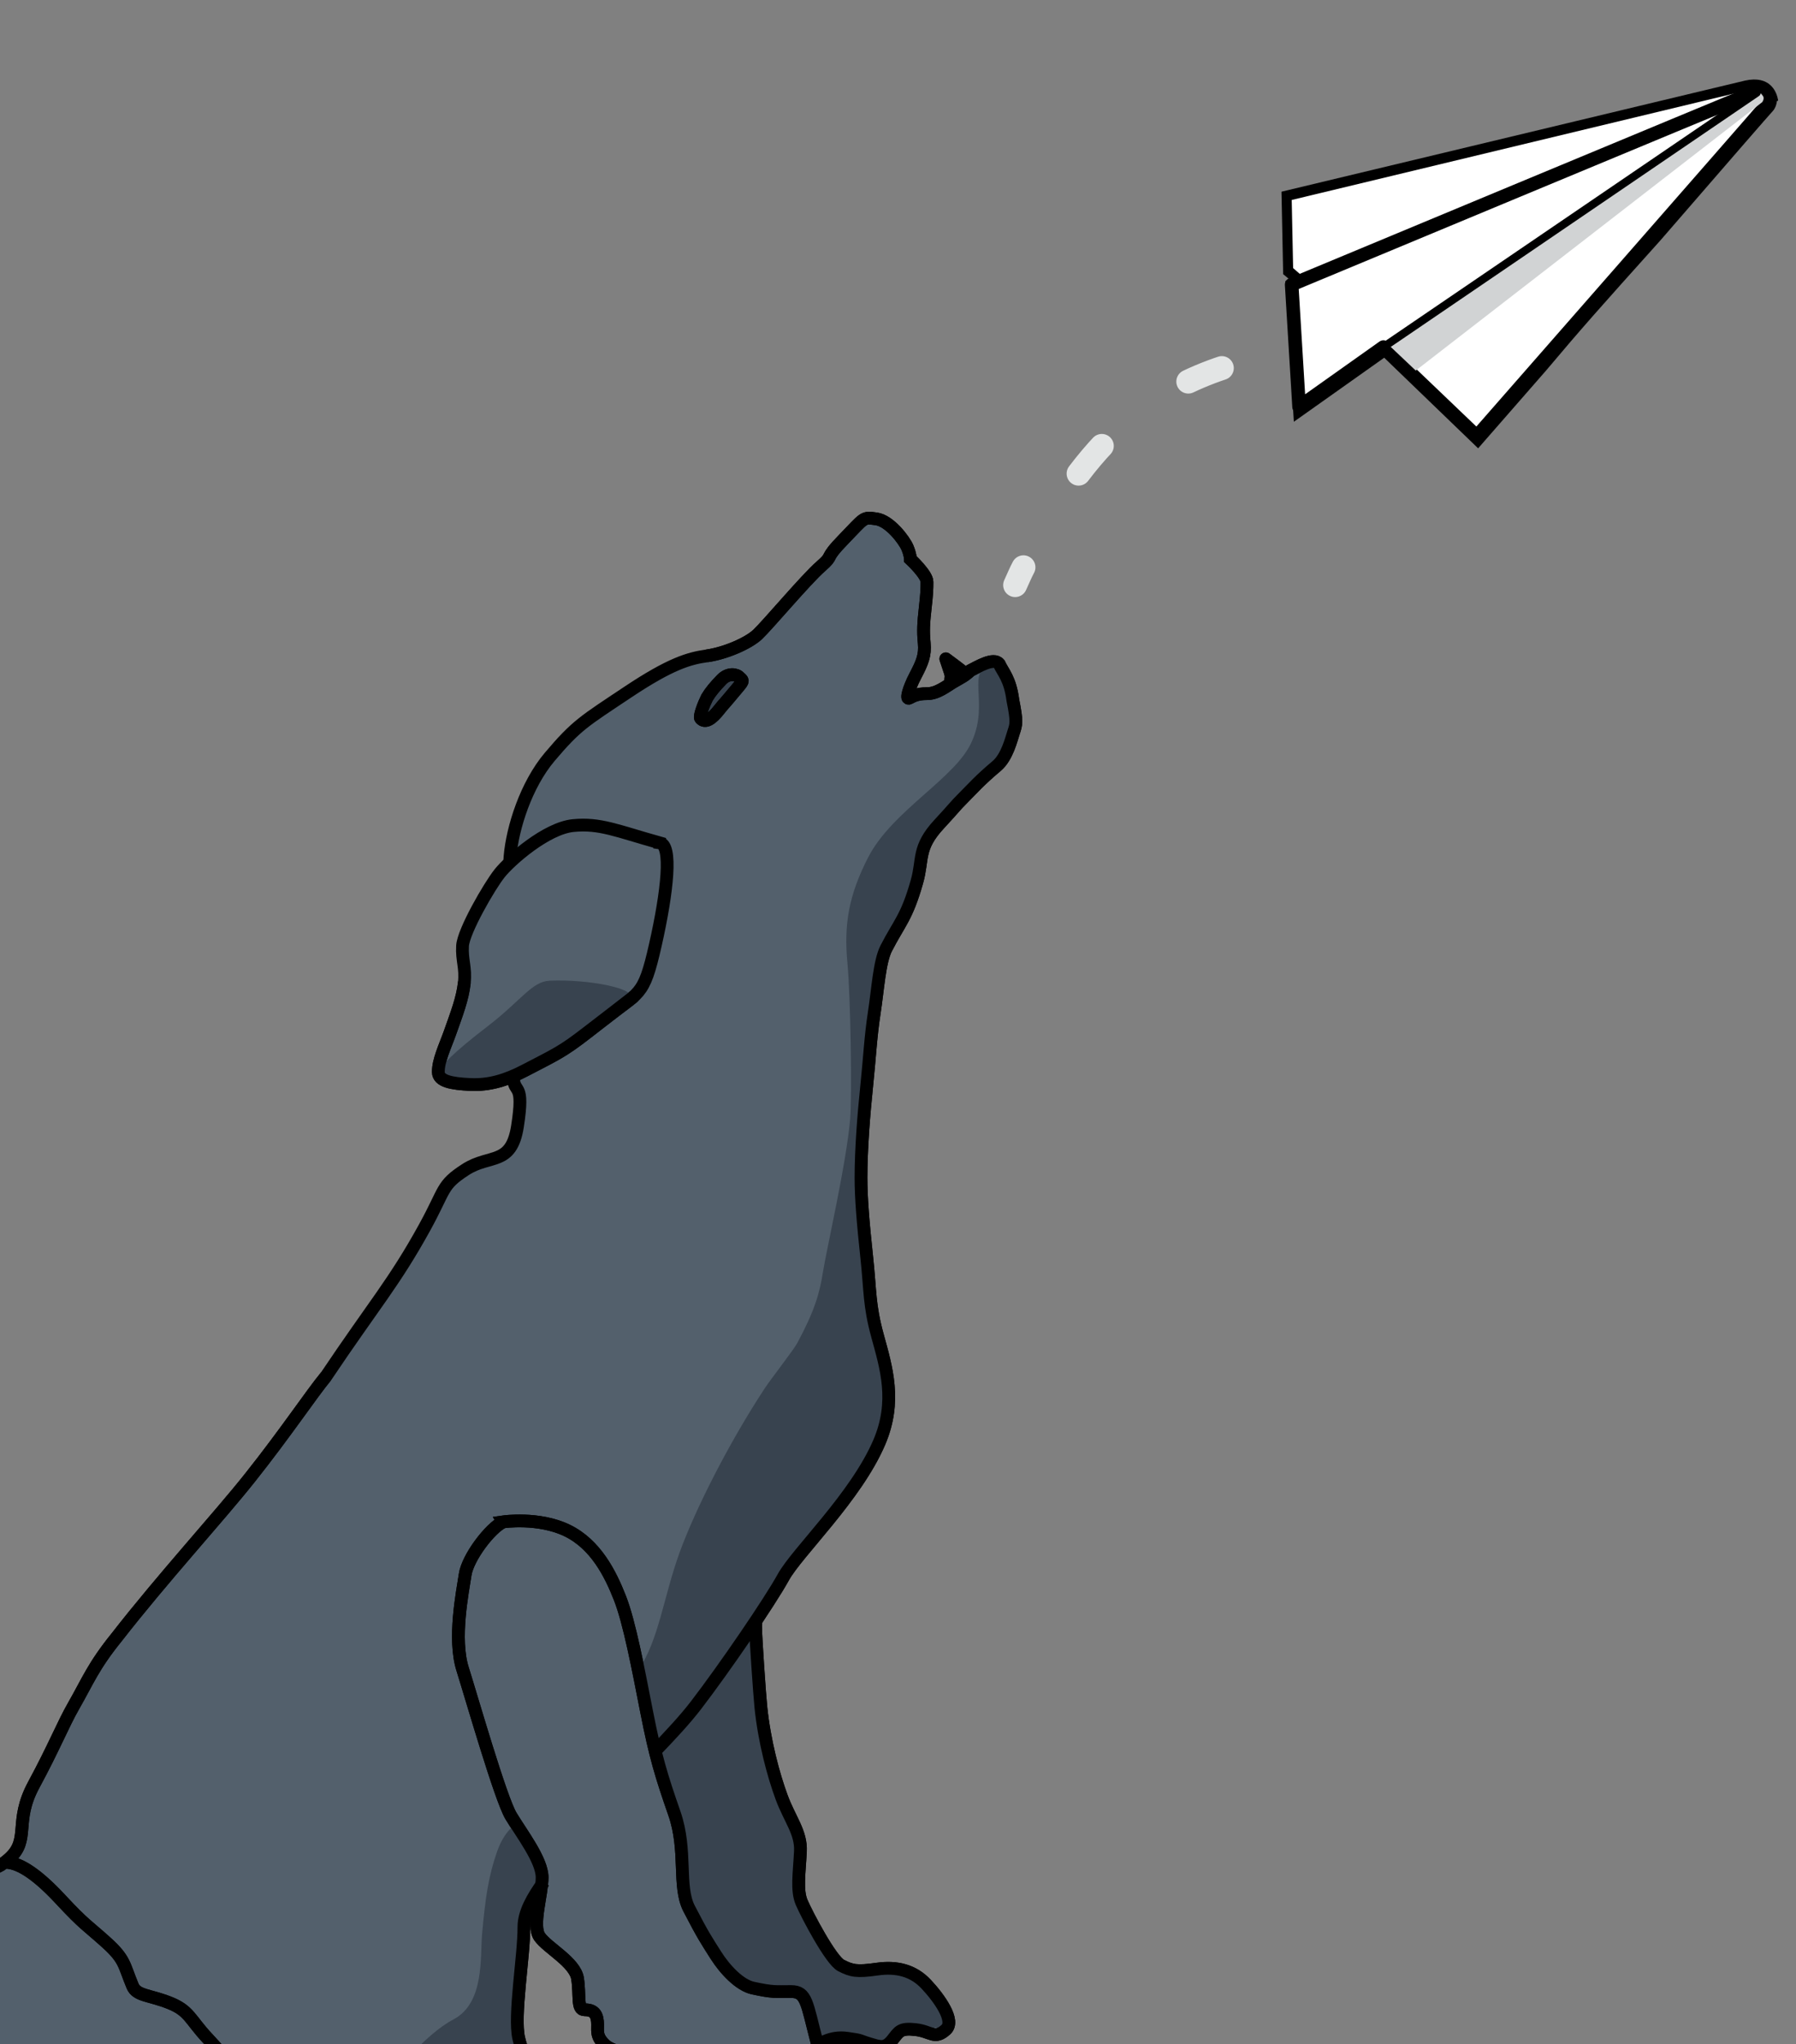 <?xml version="1.0" encoding="UTF-8" standalone="no"?>
<svg
   xmlns:dc="http://purl.org/dc/elements/1.1/"
   xmlns:cc="http://creativecommons.org/ns#"
   xmlns:rdf="http://www.w3.org/1999/02/22-rdf-syntax-ns#"
   xmlns:svg="http://www.w3.org/2000/svg"
   xmlns="http://www.w3.org/2000/svg"
   xmlns:xlink="http://www.w3.org/1999/xlink"
   xmlns:sodipodi="http://sodipodi.sourceforge.net/DTD/sodipodi-0.dtd"
   xmlns:inkscape="http://www.inkscape.org/namespaces/inkscape"
   viewBox="0 0 225 256"
   width="225"
   height="256"
   version="1.1"
   id="svg80"
   sodipodi:docname="wolf_ui_plane.svg"
   inkscape:version="0.92.3 (2405546, 2018-03-11)"
   style="enable-background:new">
  <rect x="0" y="0" width="225" height="256" fill="#808080" stroke="none"/>
  <defs
     id="defs84">
    <defs
       id="defs3">
      <path
         d="M 395.9,745.1 H 690.5 V 1024.9 H 395.9 Z"
         id="a"
         inkscape:connector-curvature="0" />
    </defs>
    <clipPath
       id="b">
      <use
         id="use5"
         overflow="visible"
         height="100%"
         width="100%"
         xlink:href="#a"
         style="overflow:visible"
         x="0"
         y="0" />
    </clipPath>
    <clipPath
       clipPathUnits="userSpaceOnUse"
       id="clipPath3985">
      <path
         style="opacity:1;fill:#000000;fill-opacity:1;fill-rule:nonzero;stroke:none;stroke-width:3;stroke-linecap:butt;stroke-linejoin:miter;stroke-miterlimit:4;stroke-dasharray:none;stroke-dashoffset:0;stroke-opacity:1"
         d="M 9.191,213.691 -26.96,208.483 c 0,0 14.093,-12.255 12.867,-15.625 -1.225,-3.37 -21.445,-10.11 -21.139,-11.335 0.306,-1.225 8.885,-26.96 -9.804,-41.053 -18.688,-14.093 -25.734,-19.301 -28.492,-22.977 C -76.284,113.817 -87.048,105.793 -88.1,87.9 c -1.052,-17.893 -2.89,-31.68 -2.89,-31.68 0,0 -3.983,-12.561 -13.786,-27.879 -9.804,-15.318 -22.364,-24.203 -33.087,-28.798 -10.723,-4.595 -36.151,3.983 -37.989,8.272 -1.838,4.289 0.919,37.376 5.821,45.648 4.902,8.272 12.561,15.625 10.723,32.781 -1.838,17.156 -3.983,34.619 -1.225,44.729 2.757,10.11 10.723,18.994 11.642,32.474 0.919,13.48 -13.48,32.168 -15.318,36.457 -1.838,4.289 -11.335,3.064 -21.139,8.272 -9.804,5.208 -12.867,25.734 -12.255,38.908 0.613,13.174 -10.416,34.313 -11.029,36.457 -0.613,2.145 140.927,10.723 158.696,11.335 17.769,0.613 75.672,0 77.51,-7.353 1.838,-7.353 -2.451,-56.064 -2.451,-58.822 0,-2.757 -15.931,-15.012 -15.931,-15.012 z"
         id="path3987"
         inkscape:connector-curvature="0" />
    </clipPath>
    <clipPath
       id="b-8">
      <use
         id="use5-1"
         overflow="visible"
         height="100%"
         width="100%"
         xlink:href="#a"
         style="overflow:visible"
         x="0"
         y="0" />
    </clipPath>
    <clipPath
       id="b-3">
      <use
         id="use5-9"
         overflow="visible"
         height="100%"
         width="100%"
         xlink:href="#a"
         style="overflow:visible"
         x="0"
         y="0" />
    </clipPath>
  </defs>
  <sodipodi:namedview
     pagecolor="#ffffff"
     bordercolor="#666666"
     borderopacity="1"
     objecttolerance="10"
     gridtolerance="10"
     guidetolerance="10"
     inkscape:pageopacity="0"
     inkscape:pageshadow="2"
     inkscape:window-width="1920"
     inkscape:window-height="1017"
     id="namedview82"
     showgrid="false"
     inkscape:zoom="1.6320511"
     inkscape:cx="363.7141"
     inkscape:cy="150.062"
     inkscape:window-x="0"
     inkscape:window-y="26"
     inkscape:window-maximized="1"
     inkscape:current-layer="g220"
     showguides="false" />
  <g
     transform="translate(0,51.5)"
     style="display:inline;opacity:1"
     inkscape:label="wolf base"
     id="g220"
     inkscape:groupmode="layer"
     sodipodi:insensitive="true">
    <g
       transform="translate(-11.698,-11.265)"
       id="g218">
      <path
         style="opacity:1;fill:#53606c;fill-opacity:1;fill-rule:nonzero;stroke:#000000;stroke-width:1.6;stroke-linecap:butt;stroke-linejoin:miter;stroke-miterlimit:5.714;stroke-dasharray:none;stroke-dashoffset:0;stroke-opacity:1"
         d="m 106.366,163.665 c 0,1.191 0.494,8.333 0.65,9.857 0.446,4.35 1.586,8.554 2.605,11.313 1.019,2.759 2.47,4.407 2.351,6.776 -0.135,2.707 -0.494,4.869 0.155,6.385 0.65,1.516 3.662,7.263 4.962,7.912 1.3,0.65 1.915,0.807 4.491,0.44 2.447,-0.349 4.526,0.16 6.151,1.893 1.625,1.733 3.683,4.584 2.464,5.683 -1.43,1.288 -1.841,0.217 -3.791,0 -1.95,-0.217 -2.058,0.217 -2.925,1.3 -0.867,1.083 -1.513,0.79 -1.975,0.726 -2.721,-0.753 -1.383,-0.618 -3.658,-0.943 -2.275,-0.325 -3.358,0.867 -4.224,0.867 -0.867,0 -4.116,1.191 -5.416,-0.217 -1.3,-1.408 -1.083,-2.058 -2.491,-4.224 -1.408,-2.166 -5.524,-4.008 -7.907,-7.907 -2.383,-3.899 -4.441,-8.449 -5.741,-15.597 -1.3,-7.149 -1.841,-9.207 -2.275,-12.565 -0.433,-3.358 3.033,-13.106 9.099,-15.164 6.066,-2.058 7.857,-2.738 7.474,3.466 z"
         id="path204"
         inkscape:connector-curvature="0"
         sodipodi:nodetypes="cszsscssssccsscccsscc" />
      <path
         style="opacity:1;fill:#53606c;fill-opacity:1;fill-rule:nonzero;stroke:#000000;stroke-width:1.6;stroke-linecap:butt;stroke-linejoin:miter;stroke-miterlimit:5.714;stroke-dasharray:none;stroke-dashoffset:0;stroke-opacity:1"
         d="m 7.506,223.877 c 0,0 -4.565,-8.877 -5.561,-15.081 -0.996,-6.204 -0.949,-12.874 3.493,-13.947 4.442,-1.072 5.481,-0.577 7.42,-2.339 2.667,-2.423 0.544,-4.571 3.071,-9.243 2.527,-4.672 3.66,-7.56 4.98,-9.863 1.816,-3.168 2.45,-4.963 5.438,-8.655 5.771,-7.407 12.799,-15.062 16.669,-19.94 4.51,-5.675 7.668,-10.439 9.525,-12.688 6.009,-8.954 8.545,-11.74 12.339,-18.625 2.679,-4.861 2.06,-5.272 5.124,-7.263 3.064,-1.991 5.741,-0.421 6.523,-5.423 0.882,-5.638 -0.403,-4.002 -0.502,-6.01 -0.458,-9.25 -0.736,-24.182 -0.43,-27.782 0.306,-3.6 2.003,-8.968 4.978,-12.484 3.37,-3.983 4.289,-4.442 9.804,-8.119 5.312,-3.541 7.659,-4.212 9.88,-4.519 2.221,-0.306 5.132,-1.532 6.357,-2.681 1.225,-1.149 6.051,-6.893 7.889,-8.502 1.838,-1.608 0.23,-0.689 2.91,-3.447 2.681,-2.757 2.374,-2.757 4.059,-2.527 1.685,0.23 3.523,2.681 3.906,3.6 0.383,0.919 0.383,1.455 0.383,1.455 0,0 2.068,1.915 2.068,2.834 0,0.823 0.002,1.291 -0.23,3.37 -0.192,1.717 -0.268,2.757 -0.115,4.289 0.153,1.532 -0.268,2.489 -1.111,4.098 -0.842,1.608 -1.225,3.025 -0.766,2.796 0.46,-0.23 0.938,-0.555 2.24,-0.555 1.302,0 2.424,-0.958 3.313,-1.474 1.079,-0.628 1.388,-0.741 2.106,-1.417 0.919,-0.46 2.91,-1.685 3.6,-0.842 0.498,1.072 1.379,1.876 1.723,4.557 0.536,2.681 0.421,3.025 0.115,3.944 -0.306,0.919 -0.828,3.18 -2.145,4.289 -2.183,1.838 -2.987,2.796 -4.251,4.059 -0.994,0.994 -0.989,1.102 -2.949,3.217 -2.763,2.981 -1.989,4.365 -2.788,7.203 -1.275,4.526 -2.215,5.17 -3.854,8.362 -0.845,1.646 -1.043,5.142 -1.503,8.129 -0.46,2.987 -0.562,5.509 -0.945,9.185 -0.351,3.366 -0.708,7.801 -0.708,11.401 0,2.538 0.261,5.686 0.721,9.975 0.46,4.289 0.288,5.961 1.36,9.867 1.072,3.906 2.409,8.166 0.21,13.295 -2.939,6.857 -10.29,13.756 -12.023,16.897 -1.733,3.141 -7.365,11.373 -10.94,16.031 -3.574,4.658 -10.29,10.507 -13.431,14.948 -3.141,4.441 -8.124,8.99 -8.124,12.781 0,3.791 -1.3,11.157 -0.65,13.973 0.65,2.816 3.033,7.365 2.166,8.232 -0.867,0.867 -10.94,3.899 -17.764,5.199 -6.824,1.3 -6.174,0.217 -9.315,1.95 -3.141,1.733 -2.491,3.033 -6.716,3.791 -4.224,0.758 -13.431,-0.217 -17.222,0.433 -3.791,0.65 -3.574,2.058 -7.041,0.867 -3.466,-1.191 -5.957,0.433 -8.232,-3.141 -2.275,-3.574 -5.059,-8.46 -5.059,-8.46 z"
         id="path206"
         inkscape:connector-curvature="0"
         sodipodi:nodetypes="cssscscccsssssssssccsscsssccsscccssssssssscsscsssscssscscc" />
      <path
         style="opacity:1;fill:#53606c;fill-opacity:1;fill-rule:nonzero;stroke:#000000;stroke-width:1.6;stroke-linecap:butt;stroke-linejoin:miter;stroke-miterlimit:5.714;stroke-dasharray:none;stroke-dashoffset:0;stroke-opacity:1"
         d="m 94.343,65.314 c -5.416,-1.516 -7.474,-2.491 -10.832,-2.166 -3.358,0.325 -7.907,4.333 -9.207,5.957 -1.3,1.625 -4.549,7.257 -4.658,9.099 -0.108,1.841 0.433,2.708 0.217,4.658 -0.217,1.95 -0.935,3.821 -1.797,6.243 -0.591,1.661 -1.472,3.448 -1.453,4.914 0.014,1.131 1.621,1.444 4.004,1.552 2.383,0.108 4.474,-0.527 6.815,-1.744 4.706,-2.445 4.887,-2.408 9.653,-6.199 4.766,-3.791 5.199,-2.816 6.716,-9.532 1.516,-6.716 2.139,-12.538 0.542,-12.781 z"
         id="path208"
         inkscape:connector-curvature="0"
         sodipodi:nodetypes="cssssssssssc" />
      <path
         style="opacity:1;fill:#53606c;fill-opacity:1;fill-rule:nonzero;stroke:#000000;stroke-width:1.6;stroke-linecap:butt;stroke-linejoin:miter;stroke-miterlimit:5.714;stroke-dasharray:none;stroke-dashoffset:0;stroke-opacity:1"
         d="m 74.738,150.342 c -1.625,0.758 -4.441,4.441 -4.766,6.607 -0.325,2.166 -1.516,8.015 -0.325,11.806 1.191,3.791 4.766,16.247 6.066,18.414 1.3,2.166 3.899,5.524 3.899,7.69 0,2.166 -1.292,6.021 -0.317,7.429 0.975,1.408 4.433,3.186 4.758,5.244 0.325,2.058 -0.108,3.905 0.867,3.905 0.975,0 1.516,0.359 1.625,1.442 0.108,1.083 -0.325,1.802 0.975,2.993 1.3,1.191 4.766,1.083 7.474,2.925 2.708,1.841 4.441,3.249 5.307,1.95 0.867,-1.3 1.841,1.408 4.766,0.65 2.925,-0.758 3.249,-0.867 5.632,-0.65 2.383,0.217 3.574,1.733 3.249,-0.433 -0.325,-2.166 1.408,0.217 0.108,-4.766 -1.3,-4.983 -1.3,-6.391 -3.249,-6.391 -1.95,0 -2.22,0.116 -4.766,-0.433 -1.68,-0.362 -3.507,-2.302 -4.658,-4.116 -1.15,-1.814 -1.625,-2.491 -3.358,-5.849 -1.444,-2.798 -0.217,-7.257 -1.841,-11.915 -1.625,-4.658 -2.383,-7.149 -3.466,-12.673 -1.083,-5.524 -2.166,-11.265 -3.358,-14.298 -1.191,-3.033 -3.033,-6.716 -6.607,-8.449 -3.574,-1.733 -8.015,-1.083 -8.015,-1.083 z"
         id="path210"
         inkscape:connector-curvature="0"
         sodipodi:nodetypes="csscscssscccsscssszsssscc" />
      <path
         style="display:inline;fill:#38434f;stroke:#000000;stroke-width:4.324;stroke-linecap:round;stroke-linejoin:round;stroke-miterlimit:5.714;stroke-dasharray:none"
         inkscape:connector-curvature="0"
         id="path212"
         stroke-miterlimit="10"
         clip-path="url(#b-8)"
         d="m 483.978,909.23 c -2.2,0.9 -1.481,3.576 0.719,7.076 2.1,3.5 -0.335,-0.448 4.984,8.66 1.401,2.399 1.393,2.042 2.793,1.342 1.4,-0.6 2.792,-3.054 1.392,-5.954 -1.4,-2.9 -2.667,-5.043 -4.067,-6.743 -1.6,-1.7 -5.021,-4.681 -5.821,-4.381 z"
         transform="matrix(-0.123,-0.351,0.347,-0.125,-156.504,333.249)"
         inkscape:transform-center-x="2.7030272"
         inkscape:transform-center-y="-2.1645762"
         sodipodi:nodetypes="ccscscc" />
      <path
         style="opacity:1;fill:#b3becd;fill-opacity:1;fill-rule:nonzero;stroke:#000000;stroke-width:1.6;stroke-linecap:round;stroke-linejoin:round;stroke-miterlimit:5.714;stroke-dasharray:none;stroke-dashoffset:0;stroke-opacity:1"
         d="m 130.188,42.267 c 0.596,1.855 0.717,1.868 0.622,2.545 -0.095,0.677 1.652,-0.704 1.638,-0.799 -0.013,-0.095 -2.26,-1.746 -2.26,-1.746 z"
         id="path214"
         inkscape:connector-curvature="0"
         sodipodi:nodetypes="cccc" />
      <path
         style="opacity:1;fill:#53606c;fill-opacity:1;fill-rule:nonzero;stroke:#000000;stroke-width:1.6;stroke-linecap:round;stroke-linejoin:round;stroke-miterlimit:5.714;stroke-dasharray:none;stroke-dashoffset:0;stroke-opacity:1"
         d="m 4.191,215.743 c 2.817,1.165 7.451,2.161 9.212,3.999 1.762,1.838 3.447,2.987 6.663,4.978 3.217,1.991 6.74,2.374 10.263,2.527 3.523,0.153 7.812,1.532 8.961,2.527 1.149,0.996 1.225,2.834 2.451,3.83 1.225,0.996 1.072,0.996 3.6,0.46 2.527,-0.536 3.83,-1.915 5.897,-3.217 2.068,-1.302 2.221,-0.996 5.132,-1.608 2.91,-0.613 4.289,-0.919 4.289,-0.919 -0.689,-1.072 -2.298,-5.361 -4.519,-6.051 -2.221,-0.689 -2.765,-1.055 -4.711,-1.14 -2.49,-0.108 -2.718,0.68 -3.79,0.68 -1.072,0 -3.37,0 -4.289,-0.689 -0.919,-0.689 -3.447,-3.753 -5.668,-6.127 -2.221,-2.374 -2.251,-3.437 -4.779,-4.433 -2.527,-0.996 -4.078,-0.855 -4.595,-2.096 -1.11,-2.661 -0.911,-3.303 -3.285,-5.447 -2.374,-2.145 -2.73,-2.163 -5.717,-5.38 -2.987,-3.217 -5.08,-4.492 -6.611,-4.645"
         id="path216"
         inkscape:connector-curvature="0"
         sodipodi:nodetypes="cccsssccccsssssssssc" />
    </g>
  </g>
  <g
     inkscape:groupmode="layer"
     id="layer5"
     inkscape:label="shadow"
     style="display:inline;opacity:1"
     transform="translate(0,51.5)"
     sodipodi:insensitive="true">
    <path
       style="display:inline;opacity:1;fill:#38434f;fill-opacity:1;fill-rule:nonzero;stroke:none;stroke-width:1;stroke-linecap:butt;stroke-linejoin:miter;stroke-miterlimit:4;stroke-dasharray:none;stroke-dashoffset:0;stroke-opacity:1"
       d="m 124.404,83.053 c -3.6,0.842 -0.405,4.754 -2.626,9.732 -1.915,4.595 -9.971,8.653 -13.016,14.579 -2.434,4.739 -3.048,8.372 -2.602,13.183 0.423,4.559 0.582,16.839 0.346,19.59 -0.478,5.573 -2.956,16.294 -3.416,19.204 -0.413,2.647 -1.074,4.883 -3.212,8.847 -0.481,0.892 -3.24,4.404 -4.044,5.624 -4.442,6.74 -8.731,15.165 -10.723,20.68 -1.991,5.515 -2.566,10.876 -5.17,14.705 0.44,6.405 1.027,5.311 2.145,9.994 0.766,3.332 2.258,7.009 2.564,8.541 0.306,1.532 0.656,4.49 0.92,8.578 1.183,3.705 5.208,9.65 7.199,12.828 1.559,1.002 5.73,0.065 6.889,0.332 0.847,0.497 1.451,1.195 1.65,1.875 0.64,2.176 -0.051,3.823 1.145,4.707 0.808,0.598 2.391,-1.55 3.201,-1.072 1.904,1.122 4.313,1.341 5.328,1.234 1.548,-1.174 1.676,-1.792 2.344,-2.201 2.401,0.079 3.344,-0.361 5.277,0.033 2.369,0.483 -1.704,-2.88 -1.303,-2.941 1.457,0.016 -4.292,-4.169 -3.607,-3.973 0.513,0.147 -1.892,-0.433 -4.502,-0.754 -2.423,-0.298 -5.067,-0.306 -4.588,-0.992 -1.838,-2.681 -4.036,-5.626 -5.135,-8.309 0.702,-2.644 1.43,-4.493 0.961,-7.355 -1.972,-2.969 -3.635,-9.99 -3.984,-11.604 -1.185,-5.466 -1.721,-11.091 -1.779,-14.219 -0.058,-3.128 8.519,-12.779 12.502,-18.141 1.486,-2 2.48,-4.126 3.145,-6.008 0.37,-1.823 0.815,-2.627 0.898,-5.764 -0.115,-3.725 -0.805,-8.122 -1.994,-11.582 -1.685,-4.902 -1.073,-13.02 -1.227,-17.615 -0.153,-4.595 1.226,-16.391 1.686,-19.455 0.46,-3.064 0.307,-3.216 1.379,-5.82 1.072,-2.604 1.667,-2.568 2.433,-5.631 0.766,-3.064 1.397,-6.164 2.469,-8.156 1.072,-1.991 1.838,-3.676 4.748,-6.127 2.91,-2.451 4.366,-2.373 5.592,-5.896 1.225,-3.523 1.127,-4.055 0.229,-7.201 z"
       transform="translate(0,-51.5)"
       id="path4804"
       inkscape:connector-curvature="0"
       sodipodi:nodetypes="ccssscscsccccccccccccccccccccscccscccssccc" />
    <path
       style="opacity:1;fill:#38434f;fill-opacity:1;fill-rule:nonzero;stroke:none;stroke-width:1;stroke-linecap:butt;stroke-linejoin:miter;stroke-miterlimit:4;stroke-dasharray:none;stroke-dashoffset:0;stroke-opacity:1"
       d="m 64.659,176.906 c 0,0 -1.442,0.783 -2.378,3.44 -1.072,3.046 -1.468,5.694 -1.883,10.303 -0.262,2.915 0.325,8.665 -3.574,10.723 -3.899,2.058 -6.755,6.697 -9.679,7.455 -2.925,0.758 -3.764,1.567 -3.764,1.567 l 2.802,1.586 c 0,0 1.848,4.861 3.473,5.186 1.625,0.325 9.593,-2.051 11.759,-3.026 2.166,-0.975 6.716,-0.108 5.741,-2.6 -0.975,-2.491 -2.166,-7.69 -2.383,-10.832 -0.217,-3.141 0.867,-9.857 1.408,-12.673 0.542,-2.816 1.733,-3.033 1.516,-4.116 -0.217,-1.083 -3.038,-7.014 -3.038,-7.014 z"
       id="path4831"
       inkscape:connector-curvature="0"
       sodipodi:nodetypes="csscscccsssssc" />
    <path
       style="opacity:1;fill:#38434f;fill-opacity:1;fill-rule:nonzero;stroke:none;stroke-width:1.6;stroke-linecap:round;stroke-linejoin:round;stroke-miterlimit:5.714;stroke-dasharray:none;stroke-dashoffset:0;stroke-opacity:1"
       d="m 54.686,83.027 c 0.536,-1.072 2.068,-2.681 6.357,-5.974 4.289,-3.293 5.579,-5.64 7.812,-5.744 4.764,-0.223 11.567,1.018 10.033,2.451 -2.303,2.151 -6.051,4.978 -9.114,6.357 -3.064,1.379 -7.889,4.442 -10.57,4.289 -2.681,-0.153 -4.519,-1.379 -4.519,-1.379 z"
       id="path4961"
       inkscape:connector-curvature="0"
       sodipodi:nodetypes="csssssc" />
  </g>
  <g
     inkscape:groupmode="layer"
     id="layer1"
     inkscape:label="wolf outline dupe"
     style="display:inline;opacity:1"
     transform="translate(0,51.5)"
     sodipodi:insensitive="true">
    <path
       style="opacity:1;fill:none;fill-opacity:1;fill-rule:nonzero;stroke:#000000;stroke-width:1.6;stroke-linecap:butt;stroke-linejoin:miter;stroke-miterlimit:5.714;stroke-dasharray:none;stroke-dashoffset:0;stroke-opacity:1"
       d="m 94.668,152.4 c 0,1.191 0.494,8.333 0.65,9.857 0.446,4.35 1.586,8.554 2.605,11.313 1.019,2.759 2.47,4.407 2.351,6.776 -0.135,2.707 -0.494,4.869 0.155,6.385 0.65,1.516 3.662,7.263 4.962,7.912 1.3,0.65 1.915,0.807 4.491,0.44 2.447,-0.349 4.526,0.16 6.151,1.893 1.625,1.733 3.683,4.584 2.464,5.683 -1.43,1.288 -1.841,0.217 -3.791,0 -1.95,-0.217 -2.058,0.217 -2.925,1.3 -0.867,1.083 -1.513,0.79 -1.975,0.726 -2.721,-0.753 -1.383,-0.618 -3.658,-0.943 -2.275,-0.325 -3.358,0.867 -4.224,0.867"
       id="path4802"
       inkscape:connector-curvature="0"
       sodipodi:nodetypes="cszsscssssccsc" />
    <path
       style="opacity:1;fill:none;fill-opacity:1;fill-rule:nonzero;stroke:#000000;stroke-width:1.6;stroke-linecap:butt;stroke-linejoin:miter;stroke-miterlimit:5.714;stroke-dasharray:none;stroke-dashoffset:0;stroke-opacity:1"
       d="m 88.559,30.633 c 2.221,-0.306 5.132,-1.532 6.357,-2.681 1.225,-1.149 6.051,-6.893 7.889,-8.502 1.838,-1.608 0.23,-0.689 2.91,-3.447 2.681,-2.757 2.374,-2.757 4.059,-2.527 1.685,0.23 3.523,2.681 3.906,3.6 0.383,0.919 0.383,1.455 0.383,1.455 0,0 2.068,1.915 2.068,2.834 0,0.823 0.002,1.291 -0.23,3.37 -0.192,1.717 -0.268,2.757 -0.115,4.289 0.153,1.532 -0.268,2.489 -1.111,4.098 -0.842,1.608 -1.225,3.025 -0.766,2.796 0.46,-0.23 0.938,-0.555 2.24,-0.555 1.302,0 2.424,-0.958 3.313,-1.474 1.079,-0.628 1.388,-0.741 2.106,-1.417 0.919,-0.46 2.91,-1.685 3.6,-0.842 0.498,1.072 1.379,1.876 1.723,4.557 0.536,2.681 0.421,3.025 0.115,3.944 -0.306,0.919 -0.828,3.18 -2.145,4.289 -2.183,1.838 -2.987,2.796 -4.251,4.059 -0.994,0.994 -0.989,1.102 -2.949,3.217 -2.763,2.981 -1.989,4.365 -2.788,7.203 -1.275,4.526 -2.215,5.17 -3.854,8.362 -0.845,1.646 -1.043,5.142 -1.503,8.129 -0.46,2.987 -0.562,5.509 -0.945,9.185 -0.351,3.366 -0.708,7.801 -0.708,11.401 0,2.538 0.261,5.686 0.721,9.975 0.46,4.289 0.288,5.961 1.36,9.867 1.072,3.906 2.409,8.166 0.21,13.295 -2.939,6.857 -10.29,13.756 -12.023,16.897 -1.733,3.141 -7.365,11.373 -10.94,16.031 -1.356,1.767 -3.164,3.705 -5.057,5.673 M 68.123,184.161 c -1.437,1.973 -2.484,3.87 -2.484,5.608 0,3.791 -1.3,11.157 -0.65,13.973 0.65,2.816 3.033,7.365 2.166,8.232 -0.867,0.867 -10.94,3.899 -17.764,5.199 -6.824,1.3 -6.174,0.217 -9.315,1.95 -3.141,1.733 -2.491,3.033 -6.716,3.791 -4.224,0.758 -13.431,-0.217 -17.222,0.433 -3.791,0.65 -3.574,2.058 -7.041,0.867 -3.466,-1.191 -5.957,0.433 -8.232,-3.141 -2.275,-3.574 -5.059,-8.46 -5.059,-8.46 0,0 -4.565,-8.877 -5.561,-15.081 -0.996,-6.204 -0.949,-12.874 3.493,-13.947 4.442,-1.072 5.481,-0.577 7.42,-2.339 2.667,-2.423 0.544,-4.571 3.071,-9.243 2.527,-4.672 3.66,-7.56 4.98,-9.863 1.816,-3.168 2.45,-4.963 5.438,-8.655 5.771,-7.407 12.799,-15.062 16.669,-19.94 4.51,-5.675 7.668,-10.439 9.525,-12.688"
       id="path3989"
       inkscape:connector-curvature="0"
       sodipodi:nodetypes="csccsscsssccsscccssssssssscsscsccsscssscsccssscsccc" />
    <path
       style="opacity:1;fill:none;fill-opacity:1;fill-rule:nonzero;stroke:#000000;stroke-width:1.6;stroke-linecap:round;stroke-linejoin:miter;stroke-miterlimit:5.714;stroke-dasharray:none;stroke-dashoffset:0;stroke-opacity:1"
       d="m 58.166,71.597 c -0.217,1.95 -0.935,3.821 -1.797,6.243 -0.591,1.661 -1.472,3.448 -1.453,4.914 0.014,1.131 1.621,1.444 4.004,1.552 2.383,0.108 4.474,-0.527 6.815,-1.744 3.964,-2.06 4.717,-2.358 7.706,-4.667 0.559,-0.432 5.121,-3.931 5.872,-4.528"
       id="path4798"
       inkscape:connector-curvature="0"
       sodipodi:nodetypes="csssssc" />
    <path
       style="opacity:1;fill:none;fill-opacity:1;fill-rule:nonzero;stroke:#000000;stroke-width:1.6;stroke-linecap:butt;stroke-linejoin:miter;stroke-miterlimit:5.714;stroke-dasharray:none;stroke-dashoffset:0;stroke-opacity:1"
       d="m 63.04,139.077 c -1.625,0.758 -4.441,4.441 -4.766,6.607 -0.325,2.166 -1.516,8.015 -0.325,11.806 1.191,3.791 4.766,16.247 6.066,18.414 1.3,2.166 3.899,5.524 3.899,7.69 0,2.166 -1.292,6.021 -0.317,7.429 0.975,1.408 4.433,3.186 4.758,5.244 0.325,2.058 -0.108,3.905 0.867,3.905 0.975,0 1.516,0.359 1.625,1.442 0.108,1.083 -0.325,1.802 0.975,2.993 1.3,1.191 4.766,1.083 7.474,2.925 2.708,1.841 4.441,3.249 5.307,1.95 0.867,-1.3 1.841,1.408 4.766,0.65 2.925,-0.758 3.249,-0.867 5.632,-0.65 2.383,0.217 3.574,1.733 3.249,-0.433 -0.325,-2.166 1.408,0.217 0.108,-4.766 -1.3,-4.983 -1.3,-6.391 -3.249,-6.391 -1.95,0 -2.22,0.116 -4.766,-0.433 -1.68,-0.362 -3.507,-2.302 -4.658,-4.116 -1.15,-1.814 -1.625,-2.491 -3.358,-5.849 -1.444,-2.798 -0.217,-7.257 -1.841,-11.915 -1.625,-4.658 -2.383,-7.149 -3.466,-12.673 -1.083,-5.524 -2.166,-11.265 -3.358,-14.298 -1.191,-3.033 -3.033,-6.716 -6.607,-8.449 -3.574,-1.733 -8.015,-1.083 -8.015,-1.083 z"
       id="path4800"
       inkscape:connector-curvature="0"
       sodipodi:nodetypes="csscscssscccsscssszsssscc" />
    <path
       style="display:inline;fill:none;stroke:#000000;stroke-width:4.324;stroke-linecap:round;stroke-linejoin:round;stroke-miterlimit:5.714;stroke-dasharray:none"
       inkscape:connector-curvature="0"
       id="path46-3"
       stroke-miterlimit="10"
       clip-path="url(#b-8)"
       d="m 483.978,909.23 c -2.2,0.9 -1.481,3.576 0.719,7.076 2.1,3.5 -0.335,-0.448 4.984,8.66 1.401,2.399 1.393,2.042 2.793,1.342 1.4,-0.6 2.792,-3.054 1.392,-5.954 -1.4,-2.9 -2.667,-5.043 -4.067,-6.743 -1.6,-1.7 -5.021,-4.681 -5.821,-4.381 z"
       transform="matrix(-0.123,-0.351,0.347,-0.125,-168.203,321.984)"
       inkscape:transform-center-x="2.7030272"
       inkscape:transform-center-y="-2.1645762"
       sodipodi:nodetypes="ccscscc" />
    <path
       style="opacity:1;fill:none;fill-opacity:1;fill-rule:nonzero;stroke:#000000;stroke-width:1.6;stroke-linecap:round;stroke-linejoin:round;stroke-miterlimit:5.714;stroke-dasharray:none;stroke-dashoffset:0;stroke-opacity:1"
       d="m 118.49,31.002 c 0.596,1.855 0.717,1.868 0.622,2.545 -0.095,0.677 1.652,-0.704 1.638,-0.799 -0.013,-0.095 -2.26,-1.746 -2.26,-1.746 z"
       id="path4875"
       inkscape:connector-curvature="0"
       sodipodi:nodetypes="cccc" />
    <path
       style="opacity:1;fill:none;fill-opacity:1;fill-rule:nonzero;stroke:#000000;stroke-width:1.6;stroke-linecap:round;stroke-linejoin:round;stroke-miterlimit:5.714;stroke-dasharray:none;stroke-dashoffset:0;stroke-opacity:1"
       d="m -7.507,204.478 c 2.817,1.165 7.451,2.161 9.212,3.999 1.762,1.838 3.447,2.987 6.663,4.978 3.217,1.991 6.74,2.374 10.263,2.527 3.523,0.153 7.812,1.532 8.961,2.527 1.149,0.996 1.225,2.834 2.451,3.83 1.225,0.996 1.072,0.996 3.6,0.46 2.527,-0.536 3.83,-1.915 5.897,-3.217 2.068,-1.302 2.221,-0.996 5.132,-1.608 2.91,-0.613 4.289,-0.919 4.289,-0.919 -0.689,-1.072 -2.298,-5.361 -4.519,-6.051 -2.221,-0.689 -2.765,-1.055 -4.711,-1.14 -2.49,-0.108 -2.718,0.68 -3.79,0.68 -1.072,0 -3.37,0 -4.289,-0.689 -0.919,-0.689 -3.447,-3.753 -5.668,-6.127 -2.221,-2.374 -2.251,-3.437 -4.779,-4.433 -2.527,-0.996 -4.078,-0.855 -4.595,-2.096 -1.11,-2.661 -0.911,-3.303 -3.285,-5.447 -2.374,-2.145 -2.73,-2.163 -5.717,-5.38 -2.987,-3.217 -5.08,-4.492 -6.611,-4.645"
       id="path4886"
       inkscape:connector-curvature="0"
       sodipodi:nodetypes="cccsssccccsssssssssc" />
  </g>
  <g
     inkscape:groupmode="layer"
     id="layer6"
     inkscape:label="dotted line"
     sodipodi:insensitive="true">
    <g
       style="display:inline;opacity:1;enable-background:new"
       id="g56-7"
       clip-path="url(#b-3)"
       class="st53"
       transform="rotate(-38.408,-816.459,1009.95)">
      <path
         style="fill:none;stroke:#e3e5e5;stroke-width:3;stroke-linecap:round;stroke-linejoin:round"
         inkscape:connector-curvature="0"
         id="path50-5"
         d="m 504.9,862.2 c 0.8,-0.4 1.5,-0.8 2.2,-1.1"
         class="st49" />
      <path
         style="fill:none;stroke:#e3e5e5;stroke-width:3;stroke-linecap:round;stroke-linejoin:round;stroke-dasharray:4.529, 13.586"
         inkscape:connector-curvature="0"
         id="path52-4"
         d="m 519.8,856.2 c 13.6,-3.5 22.1,0.5 28.2,3.3 5.3,2.4 11.6,4.7 17.6,5.3" />
      <path
         style="fill:none;stroke:#e3e5e5;stroke-width:3;stroke-linecap:round;stroke-linejoin:round"
         inkscape:connector-curvature="0"
         id="path54-4"
         d="m 572.4,864.5 c 0.8,-0.2 1.6,-0.4 2.4,-0.7"
         class="st49" />
    </g>
  </g>
  <g
     inkscape:groupmode="layer"
     id="layer3"
     inkscape:label="plane"
     style="display:inline"
     transform="translate(0,51.5)"
     sodipodi:insensitive="true">
    <g
       id="g4893"
       transform="matrix(0.824,-0.362,0.362,0.824,-267.998,155.266)"
       style="stroke-width:1.111">
      <path
         sodipodi:nodetypes="ccccccccccccccc"
         transform="translate(-62.288,-825.599)"
         class="st53"
         d="m 603.6,868.8 -13,6.1 -6.9,-16.8 -15.1,3.1 6.8,-18.4 h 0.6 l -0.5,-1 4.4,-10.6 65.3,11.8 c 3.5,0.7 3.3,3.2 3.2,3.9 l -0.1,0.5 h -0.2 c -0.2,0.4 -0.6,0.8 -1,1 -0.7,0.3 -7.9,3.7 -21.6,10.2 -11.738,5.314 -14.776,6.699 -21.9,10.2 z"
         clip-path="url(#b)"
         id="path10"
         inkscape:connector-curvature="0"
         style="display:inline;stroke-width:1.111" />
      <path
         transform="translate(-62.288,-825.599)"
         d="m 577.5,843.7 -1,-2.1 3.9,-9.4 64.5,11.6 c 2.4,0.5 2.5,2 2.4,2.8"
         clip-path="url(#b)"
         stroke-miterlimit="10"
         id="path12"
         inkscape:connector-curvature="0"
         style="display:inline;fill:#ffffff;stroke:#000000;stroke-width:1.111;stroke-linecap:round;stroke-linejoin:round;stroke-miterlimit:10" />
      <path
         transform="translate(-62.288,-825.599)"
         d="m 584.2,856.7 6.9,16.6 c 0,0 53.7,-25.1 55.5,-26 0.9,-0.5 1.5,-2.2 -1,-2.3 -2.5,-0.1 -69.6,-1.4 -69.6,-1.4 l -5.9,16 z"
         clip-path="url(#b)"
         stroke-miterlimit="10"
         id="path14"
         inkscape:connector-curvature="0"
         style="display:inline;fill:#ffffff;stroke:#000000;stroke-width:1.889;stroke-linecap:round;stroke-linejoin:round;stroke-miterlimit:10" />
      <path
         transform="translate(-62.288,-825.599)"
         d="m 585.1,857 58.9,-11.2 1.4,-0.5 h 0.4 c 0.8,0 0.7,0.3 0.8,0.6 0.1,0.3 -0.1,0.6 -0.4,0.8 L 587,861.5 Z"
         clip-path="url(#b)"
         id="path16"
         inkscape:connector-curvature="0"
         style="display:inline;fill:#d1d3d4;stroke-width:1.111" />
      <path
         transform="translate(-62.288,-825.599)"
         class="st57"
         clip-path="url(#b)"
         stroke-miterlimit="10"
         d="M 584.2,856.7 646,845.2"
         id="path18"
         inkscape:connector-curvature="0"
         style="display:inline;fill:none;stroke:#000000;stroke-width:1.111;stroke-linecap:round;stroke-linejoin:round;stroke-miterlimit:10" />
    </g>
  </g>
</svg>

